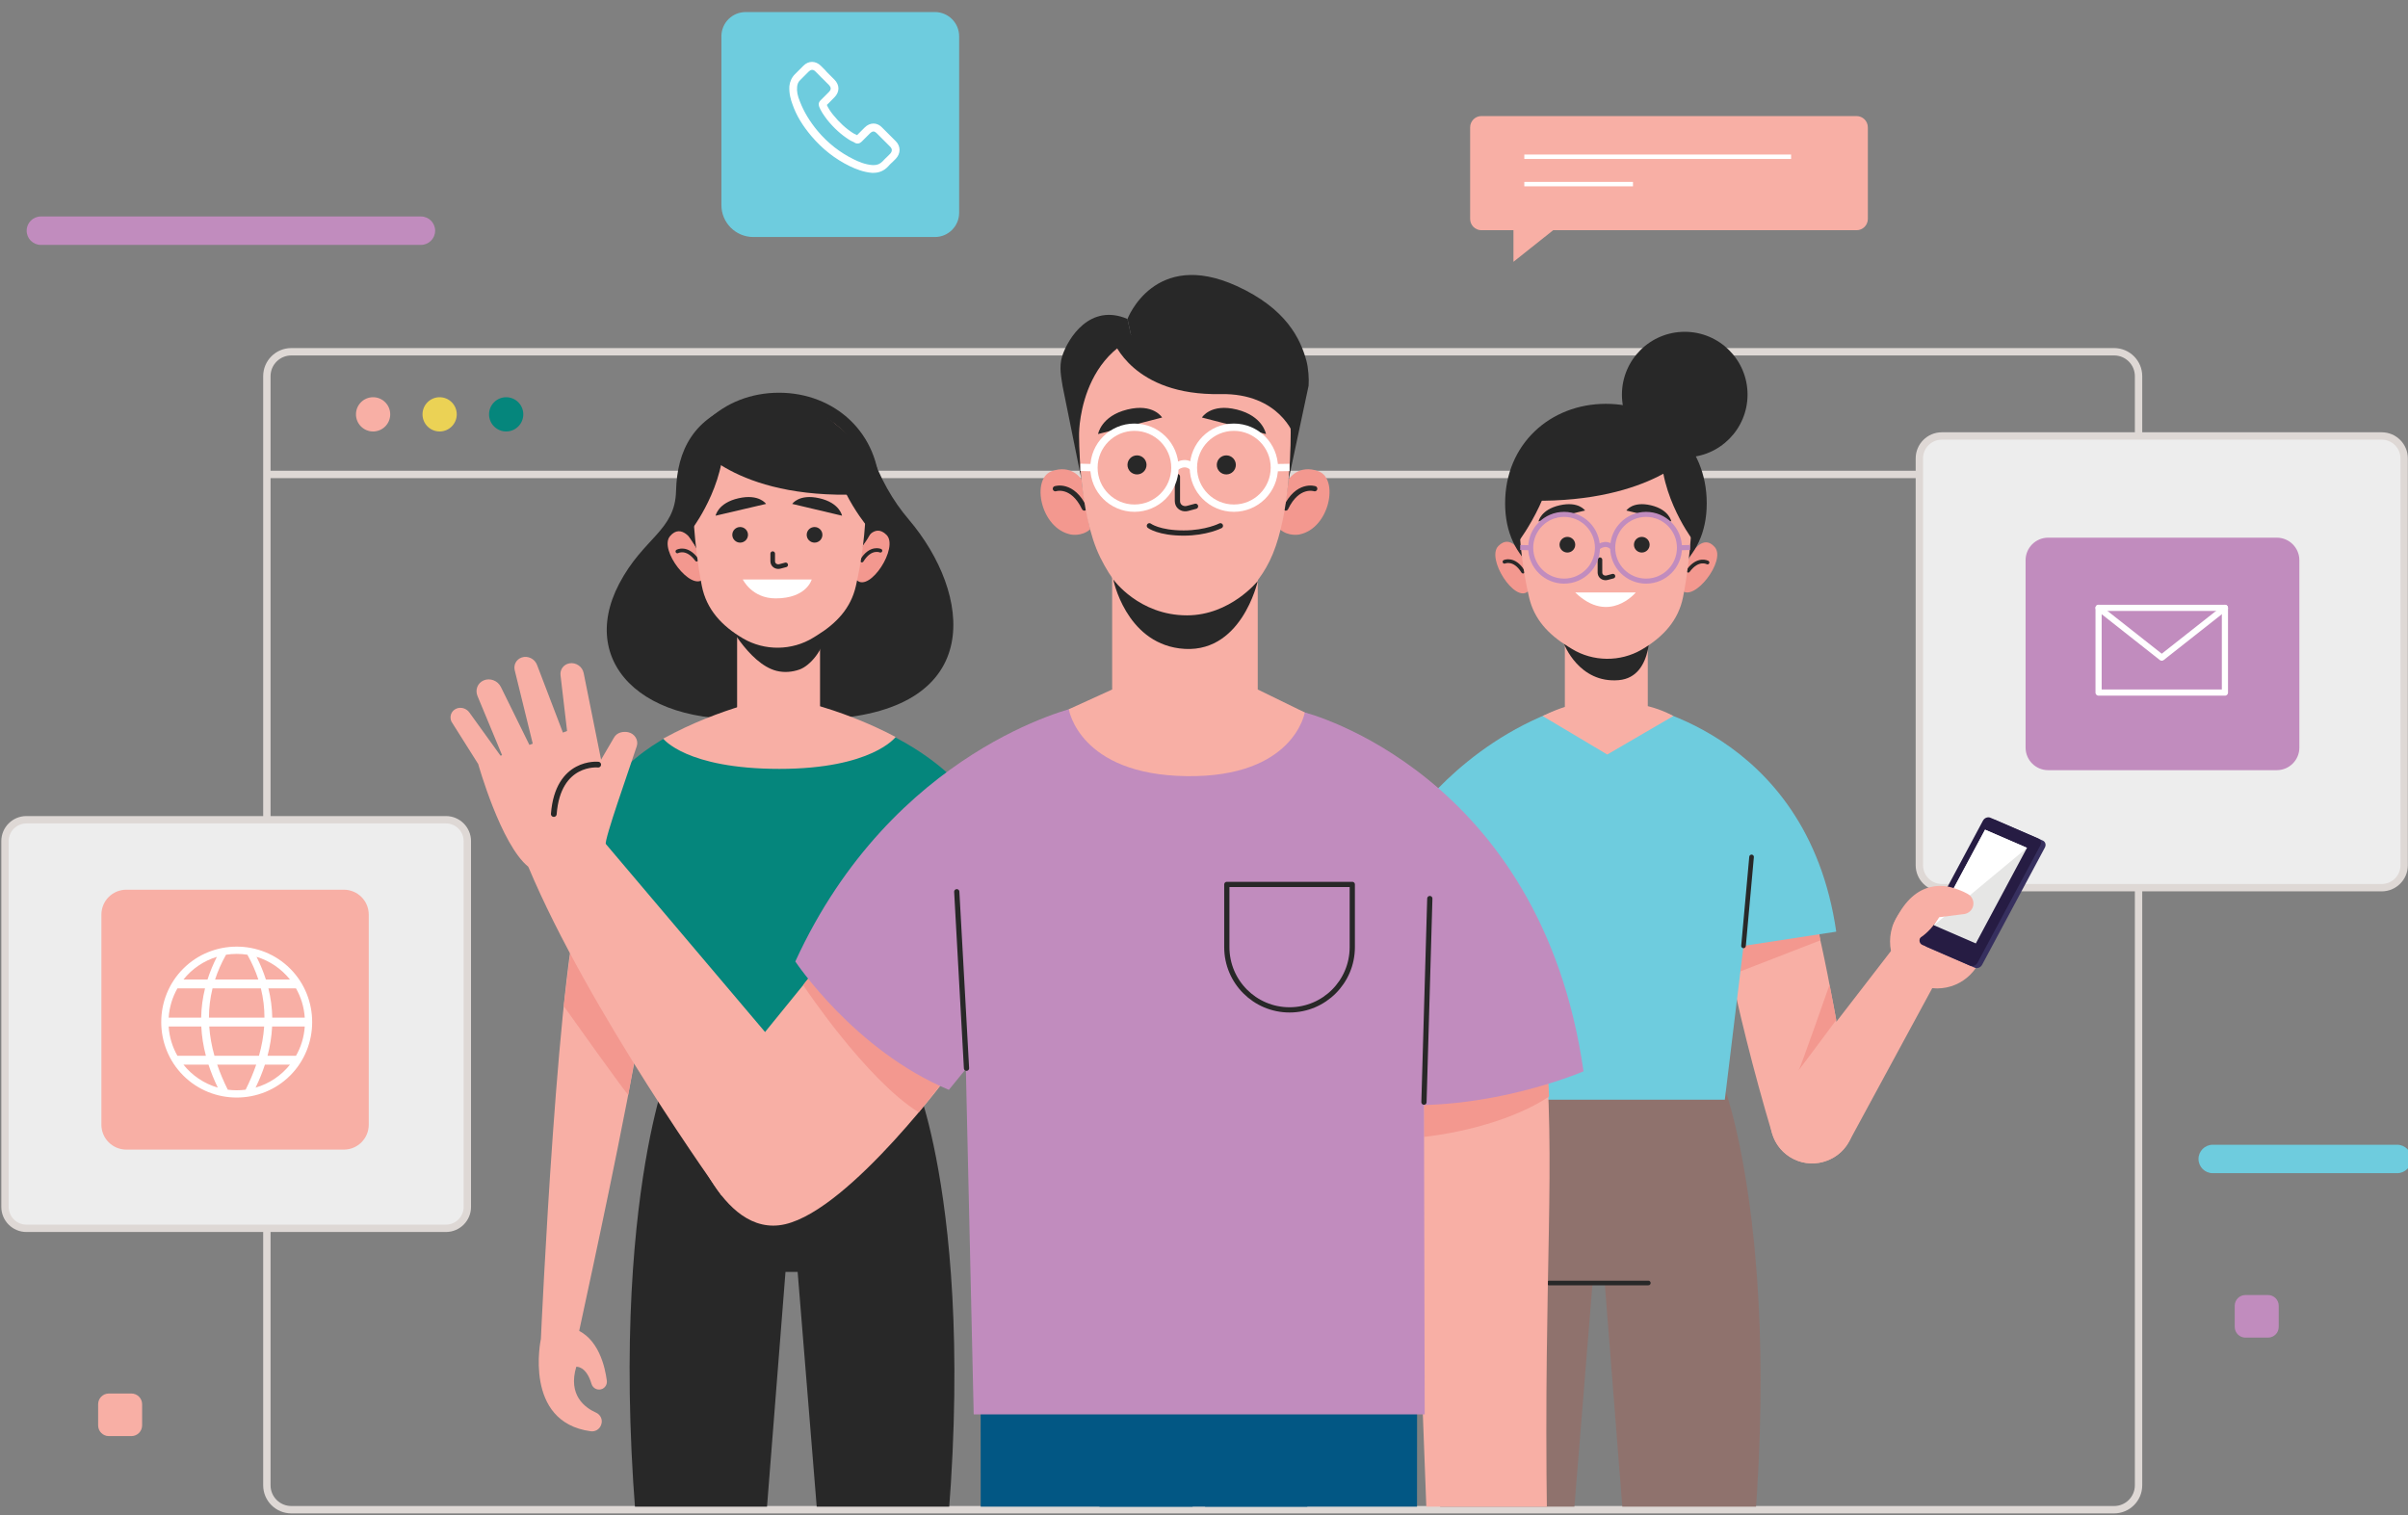 <?xml version="1.0" encoding="utf-8"?>
<!-- Generator: Adobe Illustrator 17.0.0, SVG Export Plug-In . SVG Version: 6.00 Build 0)  -->
<!DOCTYPE svg PUBLIC "-//W3C//DTD SVG 1.1//EN" "http://www.w3.org/Graphics/SVG/1.1/DTD/svg11.dtd">
<svg version="1.1" id="Layer_1" xmlns="http://www.w3.org/2000/svg" xmlns:xlink="http://www.w3.org/1999/xlink" x="0px" y="0px"
	 width="642.458px" height="404.333px" viewBox="0 0 642.458 404.333" enable-background="new 0 0 642.458 404.333"
	 xml:space="preserve">
<rect x="0" y="0" width="642.458" height="404.333" fill="#808080" stroke="none"/>
<g>
	<g>
		<g>
			<g>
				<g>
					
						<line fill="none" stroke="#DED8D5" stroke-width="1.968" stroke-miterlimit="10" x1="71.2" y1="126.591" x2="570.569" y2="126.591"/>
					<path fill="none" stroke="#DED8D5" stroke-width="1.968" stroke-miterlimit="10" d="M564.048,402.821H77.721
						c-3.602,0-6.521-2.92-6.521-6.521V100.377c0-3.602,2.92-6.521,6.521-6.521h486.327c3.602,0,6.521,2.92,6.521,6.521V396.3
						C570.569,399.901,567.649,402.821,564.048,402.821z"/>
					<g>
						<circle fill="#F8AFA5" cx="99.542" cy="110.557" r="4.568"/>
						<circle fill="#EBD255" cx="117.295" cy="110.557" r="4.568"/>
						<circle fill="#05867C" cx="135.047" cy="110.557" r="4.568"/>
					</g>
				</g>
			</g>
			<g>
				<g>
					<g>
						<g>
							<path fill="#EDEDED" d="M635.441,236.849H518.079c-3.309,0-5.991-2.682-5.991-5.991V122.317c0-3.309,2.682-5.991,5.991-5.991
								h117.362c3.309,0,5.991,2.682,5.991,5.991v108.541C641.432,234.167,638.75,236.849,635.441,236.849z"/>
							<path fill="none" stroke="#DED8D5" stroke-width="1.968" stroke-miterlimit="10" d="M635.441,236.849H518.079
								c-3.309,0-5.991-2.682-5.991-5.991V122.317c0-3.309,2.682-5.991,5.991-5.991h117.362c3.309,0,5.991,2.682,5.991,5.991
								v108.541C641.432,234.167,638.75,236.849,635.441,236.849z"/>
						</g>
					</g>
				</g>
				<g>
					<g>
						<g>
							<g>
								<path fill="#C18CBE" d="M546.453,205.497h60.998c3.326,0,6.022-2.696,6.022-6.022v-49.991c0-3.326-2.696-6.022-6.022-6.022
									h-60.998c-3.326,0-6.022,2.696-6.022,6.022v49.991C540.431,202.801,543.127,205.497,546.453,205.497z"/>
							</g>
						</g>
					</g>
					<g>
						
							<polygon fill="none" stroke="#FFFFFF" stroke-width="1.647" stroke-linecap="round" stroke-linejoin="round" stroke-miterlimit="10" points="
							593.614,184.794 565.063,184.794 559.906,184.794 559.906,162.189 593.614,162.189 593.614,167.84 						"/>
						
							<polyline fill="none" stroke="#FFFFFF" stroke-width="1.647" stroke-linecap="round" stroke-linejoin="round" stroke-miterlimit="10" points="
							559.906,162.189 576.76,175.471 593.614,162.189 						"/>
					</g>
				</g>
			</g>
			<g>
				<g>
					<g>
						<g>
							<path fill="#EDEDED" d="M118.973,327.738H7.047c-3.155,0-5.713-2.558-5.713-5.713V224.44c0-3.155,2.558-5.713,5.713-5.713
								h111.926c3.155,0,5.713,2.558,5.713,5.713v97.584C124.686,325.18,122.128,327.738,118.973,327.738z"/>
							<path fill="none" stroke="#DED8D5" stroke-width="1.968" stroke-miterlimit="10" d="M118.973,327.738H7.047
								c-3.155,0-5.713-2.558-5.713-5.713V224.44c0-3.155,2.558-5.713,5.713-5.713h111.926c3.155,0,5.713,2.558,5.713,5.713v97.584
								C124.686,325.18,122.128,327.738,118.973,327.738z"/>
						</g>
					</g>
				</g>
				<g>
					<path fill="#F8AFA5" d="M91.744,306.736H33.695c-3.667,0-6.639-2.973-6.639-6.639v-56.06c0-3.667,2.972-6.639,6.639-6.639
						h58.049c3.667,0,6.639,2.973,6.639,6.639v56.06C98.383,303.763,95.411,306.736,91.744,306.736z"/>
					<g>
						<path fill="#FFFFFF" d="M48.894,258.454c-7.832,7.832-7.832,20.688,0,28.52c7.832,7.832,20.688,7.832,28.52,0
							c7.832-7.832,7.832-20.688,0-28.52C69.583,250.622,56.726,250.622,48.894,258.454z M77.368,261.358h-6.427
							c-0.645-2.019-1.475-4.038-2.499-6.057C72.002,256.382,75.101,258.523,77.368,261.358z M55.749,271.535
							c0.003-2.606,0.311-5.212,0.955-7.819h12.9c0.645,2.606,0.952,5.212,0.955,7.819H55.749z M70.481,273.893
							c-0.178,2.606-0.65,5.212-1.386,7.818H57.214c-0.736-2.606-1.208-5.212-1.386-7.818H70.481z M63.155,254.52
							c0.97,0,1.921,0.076,2.849,0.222c1.236,2.206,2.204,4.41,2.924,6.616H57.381c0.72-2.205,1.688-4.41,2.924-6.616
							C61.234,254.596,62.185,254.52,63.155,254.52z M57.867,255.302c-1.024,2.019-1.854,4.038-2.499,6.057h-6.427
							C51.208,258.523,54.307,256.381,57.867,255.302z M47.338,263.716H54.7c-0.645,2.606-0.984,5.212-1.031,7.819H45
							C45.181,268.704,46.009,266.049,47.338,263.716z M47.338,281.712c-1.33-2.332-2.158-4.987-2.339-7.818h8.705
							c0.127,2.606,0.541,5.212,1.228,7.818H47.338z M48.941,284.07h6.688c0.667,2.043,1.496,4.086,2.485,6.13
							C54.45,289.145,51.261,286.971,48.941,284.07z M63.155,290.908c-0.808,0-1.604-0.053-2.384-0.155
							c-1.112-2.228-2.058-4.455-2.82-6.683h10.407c-0.762,2.228-1.709,4.455-2.82,6.683
							C64.758,290.855,63.963,290.908,63.155,290.908z M68.195,290.2c0.989-2.043,1.819-4.086,2.485-6.13h6.688
							C75.048,286.971,71.859,289.145,68.195,290.2z M78.97,281.712h-7.594c0.687-2.606,1.101-5.212,1.228-7.818h8.704
							C81.128,276.724,80.3,279.379,78.97,281.712z M81.309,271.535H72.64c-0.047-2.606-0.386-5.212-1.031-7.819h7.361
							C80.3,266.049,81.128,268.704,81.309,271.535z"/>
					</g>
				</g>
			</g>
		</g>
		<g>
			<path fill="#C18CBE" d="M112.302,65.345H10.904c-2.095,0-3.793-1.698-3.793-3.793l0,0c0-2.095,1.698-3.793,3.793-3.793h101.398
				c2.095,0,3.793,1.698,3.793,3.793l0,0C116.095,63.647,114.397,65.345,112.302,65.345z"/>
			<path fill="#6ECCDE" d="M639.573,313.029h-49.215c-2.095,0-3.793-1.698-3.793-3.793l0,0c0-2.095,1.698-3.793,3.793-3.793h49.215
				c2.095,0,3.793,1.698,3.793,3.793l0,0C643.366,311.331,641.668,313.029,639.573,313.029z"/>
			<path fill="#C18CBE" d="M605.104,356.906h-6.014c-1.58,0-2.861-1.281-2.861-2.861V348.4c0-1.58,1.281-2.861,2.861-2.861h6.014
				c1.58,0,2.861,1.281,2.861,2.861v5.645C607.965,355.625,606.684,356.906,605.104,356.906z"/>
			<path fill="#F8AFA5" d="M35.057,383.184h-6.014c-1.58,0-2.861-1.281-2.861-2.861v-5.645c0-1.58,1.281-2.861,2.861-2.861h6.014
				c1.58,0,2.861,1.281,2.861,2.861v5.645C37.918,381.903,36.637,383.184,35.057,383.184z"/>
			<g>
				<g>
					<path fill="#F8AFA5" d="M495.332,61.427H395.248c-1.663,0-3.012-1.348-3.012-3.012V33.979c0-1.663,1.348-3.012,3.012-3.012
						h100.084c1.663,0,3.012,1.349,3.012,3.012v24.436C498.344,60.079,496.995,61.427,495.332,61.427z"/>
					<g>
						
							<line fill="none" stroke="#FFFFFF" stroke-width="1.18" stroke-miterlimit="10" x1="406.689" y1="41.821" x2="477.867" y2="41.821"/>
						
							<line fill="none" stroke="#FFFFFF" stroke-width="1.18" stroke-miterlimit="10" x1="406.689" y1="49.126" x2="435.681" y2="49.126"/>
					</g>
				</g>
				<polygon fill="#F8AFA5" points="403.794,57.981 403.794,69.852 418.723,57.981 				"/>
			</g>
			<g>
				<g>
					<g>
						<g>
							<g>
								<g>
									<path fill="#6ECCDE" d="M249.439,63.239h-48.448c-4.706,0-8.52-3.815-8.52-8.521V9.677c0-3.568,2.892-6.46,6.46-6.46
										h50.509c3.568,0,6.46,2.892,6.46,6.46v47.103C255.898,60.347,253.006,63.239,249.439,63.239z"/>
								</g>
							</g>
						</g>
					</g>
				</g>
				<g>
					<path fill="#FFFFFF" d="M238.986,37.667l-3.612-3.612c-0.645-0.709-1.483-1.096-2.322-1.096c-0.839,0-1.677,0.387-2.322,1.032
						l-2.064,2.064c-0.129-0.064-0.258-0.129-0.387-0.193c-0.258-0.129-0.451-0.194-0.645-0.322
						c-1.935-1.225-3.676-2.838-5.353-4.902c-0.774-0.967-1.354-1.87-1.677-2.644c0.516-0.451,0.967-0.968,1.419-1.419
						c0.193-0.194,0.387-0.387,0.58-0.581c0.709-0.709,1.096-1.548,1.096-2.386c0-0.838-0.387-1.677-1.096-2.386l-1.806-1.806
						c-0.193-0.193-0.387-0.387-0.581-0.645c-0.387-0.387-0.838-0.838-1.225-1.225c-0.645-0.645-1.483-1.032-2.322-1.032
						c-0.838,0-1.612,0.323-2.322,1.032l-2.257,2.257c-0.838,0.838-1.354,1.935-1.483,3.16c-0.129,1.935,0.387,3.741,0.838,4.902
						c1.032,2.967,2.644,5.611,5.031,8.449c2.902,3.418,6.32,6.127,10.319,8.062c1.483,0.709,3.547,1.548,5.805,1.741
						c0.129,0,0.258,0,0.451,0c1.548,0,2.838-0.581,3.87-1.677c0,0,0,0,0.064-0.065c0.323-0.387,0.71-0.774,1.161-1.161
						c0.258-0.258,0.58-0.58,0.838-0.838C240.34,40.956,240.34,39.021,238.986,37.667z M237.503,41.02
						c-0.258,0.258-0.516,0.516-0.774,0.774c-0.451,0.387-0.838,0.839-1.29,1.29c-0.645,0.645-1.354,0.967-2.322,0.967
						c-0.129,0-0.193,0-0.322,0c-1.935-0.129-3.741-0.903-5.031-1.548c-3.676-1.806-6.901-4.321-9.61-7.546
						c-2.193-2.644-3.676-5.16-4.708-7.804c-0.645-1.548-0.903-2.773-0.774-3.999c0.064-0.709,0.322-1.354,0.903-1.87l2.193-2.193
						c0.194-0.194,0.516-0.451,0.903-0.451c0.387,0,0.645,0.194,0.903,0.451c0.387,0.387,0.774,0.774,1.161,1.161
						c0.193,0.194,0.387,0.451,0.645,0.645l1.806,1.806c0.193,0.193,0.451,0.58,0.451,0.903c0,0.387-0.258,0.709-0.451,0.903
						c-0.194,0.194-0.387,0.387-0.58,0.58c-0.581,0.58-1.096,1.096-1.612,1.612c0,0,0,0-0.064,0.064
						c-0.645,0.645-0.516,1.225-0.387,1.612v0.064c0.451,1.161,1.161,2.193,2.128,3.483c1.806,2.257,3.741,3.999,5.869,5.353
						c0.258,0.194,0.58,0.322,0.838,0.451c0.258,0.129,0.451,0.194,0.645,0.322l0.064,0.065c0.645,0.322,1.29,0.193,1.806-0.323
						l2.257-2.257c0.194-0.194,0.516-0.451,0.903-0.451c0.322,0,0.645,0.258,0.838,0.451l3.612,3.612
						C238.083,39.73,238.083,40.375,237.503,41.02z"/>
				</g>
			</g>
		</g>
	</g>
	<g>
		<defs>
			<rect id="SVGID_1_" x="117.199" y="69.329" width="459.273" height="332.684"/>
		</defs>
		<clipPath id="SVGID_2_">
			<use xlink:href="#SVGID_1_"  overflow="visible"/>
		</clipPath>
		<g clip-path="url(#SVGID_2_)">
			<g>
				<g>
					<path fill="#8F726D" d="M460.186,290.495l-36.502-4.861l0.285,3.625l-31.208,4.156c0,0-20.117,50.469-2.387,161.465h25.387
						l9.137-112.549h3.245l8.85,112.549h25.387C480.108,343.884,460.186,290.495,460.186,290.495z"/>
					
						<line fill="none" stroke="#282828" stroke-width="1.233" stroke-linecap="round" stroke-linejoin="round" stroke-miterlimit="10" x1="413.29" y1="342.331" x2="439.777" y2="342.331"/>
				</g>
				<g>
					<g>
						<g>
							<g>
								<path fill="#F8AFA5" d="M481.502,237.254c-3.123-4.985-20.665-4.808-21.591-4.917c-4.742-0.556,3.041,37.18,12.906,70.166
									c1.891,6.324,8.85,9.618,14.927,7.042c0.066-0.028,0.132-0.056,0.197-0.084c4.807-2.036,7.543-7.14,6.576-12.271
									C489.825,272.3,485.114,243.017,481.502,237.254z"/>
							</g>
							<polygon fill="#F3988F" points="485.684,250.899 463.287,259.59 461.187,248.964 484.379,243.178 							"/>
							<path fill="#F3988F" d="M489.914,272.158c0,0-10.61,14.249-10.104,13.594c0.506-0.655,8.32-23.027,8.32-23.027
								L489.914,272.158z"/>
						</g>
						<g>
							<path fill="#F8AFA5" d="M505.083,253.005l-30.412,39.403c-3.993,5.173-2.718,12.654,2.764,16.212h0
								c5.472,3.552,12.811,1.685,15.92-4.051l25.314-46.704L505.083,253.005z"/>
							<g>
								<circle fill="#F8AFA5" cx="516.811" cy="251.187" r="12.545"/>
								<path fill="#F8AFA5" d="M525.958,243.646c0,0,3.433-3.565-2.657-6.063c-6.09-2.498-13.62-1.925-18.427,9.747
									L525.958,243.646z"/>
							</g>
							<g>
								<path fill="#37305F" d="M532.267,218.744l12.734,5.521c0.708,0.307,0.966,1.147,0.576,1.876l-16.752,31.29
									c-0.39,0.729-1.281,1.071-1.989,0.764l-12.734-5.521c-0.708-0.307-0.966-1.147-0.576-1.876l16.752-31.29
									C530.668,218.779,531.559,218.437,532.267,218.744z"/>
								<path fill="#261C43" d="M531.051,218.19l12.734,5.521c0.708,0.307,0.966,1.147,0.576,1.876l-16.752,31.29
									c-0.39,0.729-1.281,1.071-1.989,0.764l-12.734-5.521c-0.708-0.307-0.966-1.147-0.576-1.876l16.752-31.29
									C529.452,218.225,530.343,217.883,531.051,218.19z"/>
								<polygon fill="#E6E6E5" points="529.615,221.374 540.803,226.225 527.151,251.726 515.962,246.875 								"/>
								<polygon fill="#FFFFFF" points="540.803,226.225 515.962,246.875 529.615,221.374 								"/>
							</g>
							<path fill="#F8AFA5" d="M519.645,236.544c0,0,2.835,0.553,5.394,2.003c1.127,0.639,1.705,1.94,1.392,3.197l0,0
								c-0.285,1.146-1.246,2-2.418,2.147l-6.62,0.835c0,0-3.454,5.953-7.967,6.622l4.14-10.452L519.645,236.544z"/>
						</g>
					</g>
					<g>
						<g>
							<path fill="#6ECCDE" d="M435.1,187.634c-0.731-0.004,46.946,6.597,54.814,60.955l-24.74,3.79l-4.988,41.037h-69.016
								l-13.702-75.82c0,0,15.29-21.914,43.682-29.962H435.1z"/>
							
								<line fill="none" stroke="#282828" stroke-width="1.233" stroke-linecap="round" stroke-linejoin="round" stroke-miterlimit="10" x1="465.174" y1="252.379" x2="467.321" y2="228.645"/>
						</g>
					</g>
				</g>
				<g>
					<path fill="#F8AFA5" d="M439.631,188.411V169.53h-22.126v19.103c-1.132,0.338-3.017,1.02-5.944,2.411l17.257,10.28
						l17.642-10.28C446.461,191.043,443.66,189.415,439.631,188.411z"/>
					<path fill="#282828" d="M417.3,171.837c0,0,3.974,10.551,14.582,9.641c9.749-0.837,8.198-15.46,8.198-15.46L417.3,171.837z"/>
					<g>
						<path fill="#F3988F" d="M407.651,157.804c-3.468,3.146-11.223-8.786-7.872-12.136c3.351-3.35,5.907,1.906,5.907,1.906
							l1.496,3.561l1.129,4.824l0.268,1.263L407.651,157.804z"/>
						<g>
							<g>
								
									<path fill="none" stroke="#282828" stroke-width="0.993" stroke-linecap="round" stroke-linejoin="round" stroke-miterlimit="10" d="
									M401.398,149.895c0,0,2.625-1.181,4.957,2.625"/>
							</g>
						</g>
					</g>
					<g>
						<path fill="#F3988F" d="M448.664,157.442c3.19,3.428,11.926-7.805,8.87-11.426c-3.056-3.621-6.047,1.399-6.047,1.399
							l-1.792,3.422l-1.533,4.711l-0.374,1.236L448.664,157.442z"/>
						<g>
							<g>
								
									<path fill="none" stroke="#282828" stroke-width="0.993" stroke-linecap="round" stroke-linejoin="round" stroke-miterlimit="10" d="
									M455.563,150.09c0,0-2.516-1.399-5.161,2.196"/>
							</g>
						</g>
					</g>
					<g>
						<path fill="#282828" d="M401.568,134.287c0,15.794,12.042,23.284,26.896,23.284s26.896-7.489,26.896-23.284
							c0-15.794-12.042-26.539-26.896-26.539S401.568,118.492,401.568,134.287z"/>
					</g>
					<path fill="#F8AFA5" d="M405.223,135.385c0,9.696,1.37,18.063,2.737,24.001c1.339,5.814,5.107,9.877,10.431,13.147l0.97,0.596
						c5.633,3.46,12.912,3.541,18.632,0.206l0,0c5.769-3.363,9.808-7.797,11.051-14.036c2.261-11.348,2.508-23.915,2.508-23.915
						s2.151-24.477-22.834-24.001C403.733,111.86,405.223,135.385,405.223,135.385z"/>
					<g>
						
							<path fill="none" stroke="#282828" stroke-width="1.232" stroke-linecap="round" stroke-linejoin="round" stroke-miterlimit="10" d="
							M426.871,149.354v3.387c0,0.201,0.039,0.393,0.109,0.569c0.278,0.692,1.077,1.024,1.799,0.832l1.553-0.412"/>
						<path fill="#282828" d="M422.899,136.219l-12.417,2.91c0,0,0.564-3.16,5.644-4.308
							C421.205,133.673,422.899,136.219,422.899,136.219z"/>
						<path fill="#282828" d="M433.919,136.219l11.99,2.91c0,0-0.545-3.16-5.45-4.308
							C435.554,133.673,433.919,136.219,433.919,136.219z"/>
						<ellipse fill="#282828" cx="418.181" cy="145.341" rx="2.094" ry="2.088"/>
						<ellipse fill="#282828" cx="438.034" cy="145.341" rx="2.094" ry="2.088"/>
						<path fill="#FFFFFF" d="M420.275,158.085h16.148C436.424,158.085,429.267,166.791,420.275,158.085z"/>
						<g>
							<circle fill="none" stroke="#C18CBE" stroke-width="1.342" stroke-miterlimit="10" cx="417.3" cy="146.152" r="8.905"/>
							<circle fill="none" stroke="#C18CBE" stroke-width="1.342" stroke-miterlimit="10" cx="439.176" cy="146.152" r="8.905"/>
							<path fill="none" stroke="#C18CBE" stroke-width="1.342" stroke-miterlimit="10" d="M426.205,146.152
								c0,0,2.109-1.968,4.066,0"/>
							
								<line fill="none" stroke="#C18CBE" stroke-width="1.342" stroke-miterlimit="10" x1="408.395" y1="146.152" x2="405.59" y2="146.081"/>
							
								<line fill="none" stroke="#C18CBE" stroke-width="1.342" stroke-miterlimit="10" x1="448.081" y1="146.152" x2="450.903" y2="146.081"/>
						</g>
					</g>
					<path fill="#282828" d="M451.23,143.5c0,0-9.989-13.504-7.685-27.185c0,0,7.414,3.731,9.345,13.362
						C454.821,139.307,451.23,143.5,451.23,143.5z"/>
					<path fill="#282828" d="M405.207,144.415c0,0,11.604-15.338,9.3-29.019c0,0-8.048,4.649-9.979,14.28
						C402.596,139.307,405.207,144.415,405.207,144.415z"/>
					<path fill="#282828" d="M450.392,121.703c0,0-12.827,14.042-47.92,11.638c0,0,5.374-20.606,22.381-22.8
						C424.853,110.541,444.491,108.196,450.392,121.703z"/>
					<circle fill="#282828" cx="449.492" cy="105.288" r="16.756"/>
				</g>
			</g>
			<g>
				<path fill="#282828" d="M244.948,290.457l-31.208-4.156l0.285-3.625l-36.502,4.861c0,0-19.922,53.389-2.192,164.385h25.387
					l8.85-112.549h3.245l9.137,112.549h25.387C265.065,340.926,244.948,290.457,244.948,290.457z"/>
				<g>
					<path fill="#282828" d="M242.459,138.613c-4.224-4.969-7.606-10.766-10.48-18.901c-3.086-8.732-13.189-5.183-13.189-5.183
						s-8.419-10.831-21.088-7.058c-12.669,3.772-17.071,12.788-17.329,23.506c-0.258,10.718-8.689,12.395-15.181,24.794
						c-11.461,21.89,7.835,40.327,42.959,35.213l0.047-0.341c3.458,1.05,7.698,1.509,12.873,1.202
						C263.266,189.338,259.195,158.302,242.459,138.613z"/>
					<g>
						<path fill="#F3988F" d="M228.644,154.846c3.468,3.146,11.223-8.786,7.872-12.136s-5.907,1.906-5.907,1.906l-1.496,3.562
							l-1.129,4.824l-0.268,1.263L228.644,154.846z"/>
						<g>
							<g>
								
									<path fill="none" stroke="#282828" stroke-width="0.993" stroke-linecap="round" stroke-linejoin="round" stroke-miterlimit="10" d="
									M234.897,146.936c0,0-2.625-1.181-4.957,2.625"/>
							</g>
						</g>
					</g>
					<g>
						<path fill="#F3988F" d="M187.631,154.484c-3.19,3.428-11.926-7.805-8.87-11.426c3.056-3.621,6.047,1.399,6.047,1.399
							l1.792,3.422l1.533,4.711l0.374,1.236L187.631,154.484z"/>
						<g>
							<g>
								
									<path fill="none" stroke="#282828" stroke-width="0.993" stroke-linecap="round" stroke-linejoin="round" stroke-miterlimit="10" d="
									M180.732,147.132c0,0,2.516-1.399,5.161,2.196"/>
							</g>
						</g>
					</g>
					<g>
						<path fill="#282828" d="M234.727,131.328c0,15.794-12.042,23.284-26.896,23.284s-26.896-7.489-26.896-23.284
							s12.042-26.539,26.896-26.539S234.727,115.534,234.727,131.328z"/>
					</g>
					<rect x="196.663" y="166.572" fill="#F8AFA5" width="22.126" height="28.651"/>
					<path fill="#282828" d="M193.435,164.785c0,0,6.159,12.292,13.736,14.211c2.025,0.513,4.186,0.337,6.138-0.355
						c2.852-1.011,6.468-5.263,7.083-9.968l0.285-2.688C220.677,165.986,207.194,173.327,193.435,164.785z"/>
					<path fill="#F8AFA5" d="M231.071,132.427c0,9.696-1.37,18.063-2.737,24.001c-1.339,5.814-5.107,9.877-10.431,13.147
						l-0.97,0.596c-5.633,3.46-12.912,3.541-18.632,0.206v0c-5.769-3.363-9.808-7.797-11.051-14.036
						c-2.261-11.347-2.508-23.915-2.508-23.915s-2.151-24.477,22.834-24.001C232.561,108.901,231.071,132.427,231.071,132.427z"/>
					<g>
						
							<path fill="none" stroke="#282828" stroke-width="1.23" stroke-linecap="round" stroke-linejoin="round" stroke-miterlimit="10" d="
							M206.161,147.721v2.012c0,0.2,0.039,0.392,0.109,0.568c0.278,0.69,1.077,1.021,1.799,0.83l1.553-0.411"/>
						<path fill="#282828" d="M211.367,134.453l13.293,3.146c0,0-0.604-3.416-6.042-4.657S211.367,134.453,211.367,134.453z"/>
						<path fill="#282828" d="M204.388,134.453l-13.463,3.146c0,0,0.612-3.416,6.12-4.657
							C202.552,131.7,204.388,134.453,204.388,134.453z"/>
						<ellipse fill="#282828" cx="197.471" cy="142.703" rx="2.094" ry="2.082"/>
						<ellipse fill="#282828" cx="217.324" cy="142.703" rx="2.094" ry="2.082"/>
						<path fill="#FFFFFF" d="M198.182,154.612h18.379c0,0-1.297,5.05-9.631,5.05C200.583,159.662,198.182,154.612,198.182,154.612z
							"/>
					</g>
					<path fill="#282828" d="M185.064,140.542c0,0,9.989-13.504,7.685-27.185c0,0-7.414,3.731-9.345,13.362
						C181.473,136.348,185.064,140.542,185.064,140.542z"/>
					<path fill="#282828" d="M231.088,140.092c0,0-11.604-13.973-9.3-27.654c0,0,8.048,4.65,9.979,14.28
						C233.698,136.348,231.088,140.092,231.088,140.092z"/>
					<path fill="#282828" d="M185.902,118.745c0,0,11.462,15.406,46.555,13.003c0,0-4.009-21.97-21.016-24.165
						C211.441,107.583,191.804,105.238,185.902,118.745z"/>
				</g>
				<g>
					<g>
						<g>
							<path fill="#F8AFA5" d="M153.912,358.225c-0.51,0.803,29.208-129.305,20.385-127.338c-0.805,0.179-16.258,1.614-18.555,6.284
								c-6.658,13.536-11.432,120.067-11.432,120.067L153.912,358.225z"/>
							<path fill="#F8AFA5" d="M144.311,357.239c0,0-4.79,22.225,13.318,24.655c1.193,0.16,2.346-0.544,2.739-1.682l0.052-0.151
								c0.433-1.256-0.196-2.602-1.409-3.144c-2.952-1.32-7.531-4.655-5.259-12.23c0,0,2.617-0.321,4.062,4.561
								c0.372,1.256,1.781,1.887,2.952,1.298l0,0c0.798-0.402,1.248-1.261,1.136-2.148c-0.434-3.42-2.155-11.651-8.755-13.861
								L144.311,357.239z"/>
						</g>
						<path fill="#F3988F" d="M150.404,268.433c0,0,17.123,24.114,17.213,23.648c0.09-0.466,5.988-33.856,5.988-33.856l-20.778-9
							L150.404,268.433z"/>
					</g>
					<g>
						<path fill="#05867C" d="M197.981,190.506c0.731-0.004-42.318,0.767-50.186,55.124l24.74,3.79l4.988,41.037h69.016
							l13.702-75.82c0,0-9.741-16.427-38.133-24.475L197.981,190.506z"/>
						<path fill="#F8AFA5" d="M176.939,197.077c0,0,6.084,8.076,31.011,8.076c24.695,0,31.01-8.499,31.01-8.499
							s-14.558-8.134-31.451-10.765C207.509,185.888,192.425,188.575,176.939,197.077z"/>
					</g>
				</g>
			</g>
			<g>
				<g>
					<g>
						<polygon fill="#025784" points="261.637,369.28 261.697,477.685 315.326,477.685 319.447,369.28 						"/>
						<polygon fill="#025784" points="378.079,369.28 378.02,477.685 324.391,477.685 320.27,369.28 						"/>
						<rect x="293.34" y="369.28" fill="#025784" width="55.449" height="37.662"/>
					</g>
					
						<line fill="none" stroke="#282828" stroke-width="1.397" stroke-linecap="round" stroke-linejoin="round" stroke-miterlimit="10" x1="301.085" y1="406.941" x2="339.331" y2="406.941"/>
				</g>
				<g>
					<g>
						<g>
							<path fill="#F8AFA5" d="M411.958,274.676c3.325,36.734-0.182,63.499,0.788,131.092l-32.008,1.341l-4.77-126.522
								L411.958,274.676z"/>
							<path fill="#F3988F" d="M379.916,303.341c0,0,19.822-1.815,33.373-10.753l-0.357-7.867l-33.028,4.498L379.916,303.341z"/>
						</g>
						<path fill="#C18CBE" d="M348.117,190.101c0,0,62.96,15.833,74.367,95.748c0,0-30.814,13.359-61.694,7.613l6.947-26.729
							L348.117,190.101z"/>
					</g>
					<g>
						<g>
							<path fill="#F8AFA5" d="M160.057,223.33l46.878,55.361l-14.345,40.398c0,0-35.63-49.537-51.64-87.826L160.057,223.33z"/>
							<g>
								<g>
									<g>
										<path fill="#F8AFA5" d="M161.598,225.328c0,0-16.461,9.3-20.648,5.936c-7.317-5.879-13.364-27.399-13.364-27.399
											s30.782-11.605,30.493-11.151C157.79,193.167,161.598,225.328,161.598,225.328z"/>
										<path fill="#F8AFA5" d="M161.598,225.328c-0.291-1.657,6.104-19.535,8.296-26.239c0.529-1.617-0.586-3.39-2.341-3.726l0,0
											c-1.143-0.219-2.952-0.078-3.808,1.561l-7.721,13.196L161.598,225.328z"/>
										<path fill="#F8AFA5" d="M161.033,206.002l-5.301-26.373c-0.314-1.755-2.078-2.964-3.837-2.632l0,0
											c-1.523,0.288-2.527,1.644-2.347,3.171l2.31,19.638L161.033,206.002z"/>
										<path fill="#F8AFA5" d="M150.492,196.274l-7.199-18.833c-0.595-1.649-2.451-2.563-4.09-2.014l0,0
											c-1.421,0.476-2.218,1.908-1.882,3.378l5.342,21.761L150.492,196.274z"/>
										<path fill="#F8AFA5" d="M142.755,201.827l-9.108-18.505c-0.836-1.717-2.915-2.515-4.623-1.772l0,0
											c-1.604,0.697-2.314,2.514-1.627,4.166l7.261,17.47L142.755,201.827z"/>
										<path fill="#F8AFA5" d="M127.586,203.864l-7.147-11.336c-0.592-1.334-0.046-2.829,1.249-3.421l0,0
											c1.239-0.566,2.77-0.121,3.571,1.039l9.398,13.038L127.586,203.864z"/>
									</g>
								</g>
								
									<path fill="none" stroke="#282828" stroke-width="1.532" stroke-linecap="round" stroke-linejoin="round" stroke-miterlimit="10" d="
									M159.593,204.02c0,0-10.733-1.126-11.836,13.178"/>
							</g>
						</g>
						<g>
							<g>
								<path fill="#F8AFA5" d="M183.082,300.195c0,0,8.817,30.513,26.386,26.456c17.57-4.057,44.953-41.582,44.953-41.582
									l-6.129-64.074l-49.314,60.694L183.082,300.195z"/>
								<path fill="#F3988F" d="M214.275,262.835c0,0,16.649,25.113,30.851,33.968l9.296-11.734l-35.861-27.741L214.275,262.835z"/>
							</g>
							<path fill="#C18CBE" d="M287.116,188.716c0,0-48.881,11.018-74.928,67.826c0,0,15.738,23.714,40.969,34.254l16.892-20.694
								L287.116,188.716z"/>
						</g>
					</g>
					<g>
						<path fill="#C18CBE" d="M287.116,188.54c-19.094,9.794-31.098,22.783-31.098,22.783l3.767,166.06h120.327l-0.39-165.203
							c0,0-15.168-14.842-31.606-22.078C334.155,183.955,300.69,181.578,287.116,188.54z"/>
						
							<path fill="none" stroke="#282828" stroke-width="1.397" stroke-linecap="round" stroke-linejoin="round" stroke-miterlimit="10" d="
							M344.054,269.457L344.054,269.457c-9.243,0-16.736-7.493-16.736-16.736v-16.736h33.473v16.736
							C360.79,261.964,353.297,269.457,344.054,269.457z"/>
						
							<line fill="none" stroke="#282828" stroke-width="1.397" stroke-linecap="round" stroke-linejoin="round" stroke-miterlimit="10" x1="379.916" y1="294.079" x2="381.477" y2="239.756"/>
						
							<line fill="none" stroke="#282828" stroke-width="1.397" stroke-linecap="round" stroke-linejoin="round" stroke-miterlimit="10" x1="257.867" y1="285.025" x2="255.267" y2="237.936"/>
					</g>
				</g>
				<g>
					<path fill="#282828" d="M288.526,127.887l-5.016-24.815c-0.282-2.021-1.066-5.141-0.106-8.071
						c1.589-4.849,7.428-14.162,17.407-9.898l2.157,9.825c0,0-10.364,2.092-14.521,15.65L288.526,127.887z"/>
					<path fill="#282828" d="M300.077,90.226c-0.182,3.26-3.059,17.527-13.177,22.724C286.899,112.95,278.037,93.944,300.077,90.226
						z"/>
					<path fill="#F8AFA5" d="M335.57,183.971L335.57,183.971v-42.137h-38.844v42.137l-11.563,5.271c0,0,2.712,17.464,31.392,17.851
						c28.68,0.387,31.562-16.992,31.562-16.992L335.57,183.971z"/>
					<path fill="#282828" d="M300.812,85.104c0,0,7.129-18.806,29.112-8.808c13.306,6.051,17.032,14.165,18.618,19.913
						c0.527,1.91,0.737,4.919,0.594,6.705l-5.318,24.973l-20.759-34.552l-20.089,1.593L300.812,85.104z"/>
					<g>
						<path fill="#F3988F" d="M343.817,127.887c0,0,2.619-4.165,8.02-2.117c5.401,2.049,2.958,15.166-5.144,16.838
							c0,0-2.904,0.633-5.182-1.355C341.511,141.253,343.504,131.564,343.817,127.887z"/>
						<g>
							<g>
								
									<path fill="none" stroke="#282828" stroke-width="1.397" stroke-linecap="round" stroke-linejoin="round" stroke-miterlimit="10" d="
									M350.766,130.398c0,0-4.525-1.51-7.736,5.153"/>
							</g>
						</g>
					</g>
					<g>
						<path fill="#F3988F" d="M288.526,127.887c0,0-2.619-4.165-8.02-2.117c-5.401,2.049-2.958,15.166,5.144,16.838
							c0,0,2.904,0.633,5.182-1.355C290.832,141.253,288.84,131.564,288.526,127.887z"/>
						<g>
							<g>
								
									<path fill="none" stroke="#282828" stroke-width="1.397" stroke-linecap="round" stroke-linejoin="round" stroke-miterlimit="10" d="
									M281.577,130.398c0,0,4.525-1.51,7.736,5.153"/>
							</g>
						</g>
					</g>
					<path fill="#F8AFA5" d="M344.358,115.439c0.003,7.908-0.774,24.452-5.635,34.272c-4.565,9.22-12.114,14.182-22.011,14.477
						c-9.898,0.296-17.271-3.519-23.18-15.485c-5.909-11.966-5.627-33.117-5.627-33.117s0-28.249,27.92-28.249
						C345.231,87.337,344.358,115.439,344.358,115.439z"/>
					<path fill="#282828" d="M297.017,154.601c0,0,3.253,16.505,17.618,18.402c16.532,2.182,20.935-17.982,20.935-17.982
						s-7.305,9.154-18.858,9.168C303.827,164.204,297.017,154.601,297.017,154.601z"/>
					<g>
						
							<path fill="none" stroke="#282828" stroke-width="1.397" stroke-linecap="round" stroke-linejoin="round" stroke-miterlimit="10" d="
							M314.14,127.167v6.538c0,0.281,0.054,0.55,0.153,0.796c0.387,0.968,1.502,1.432,2.51,1.164l2.167-0.576"/>
						<circle fill="#282828" cx="303.353" cy="124.045" r="2.542"/>
						<circle fill="#282828" cx="327.183" cy="124.045" r="2.542"/>
						<path fill="#282828" d="M320.677,111.4l17.089,4.414c0,0-0.777-4.793-7.768-6.535
							C323.008,107.538,320.677,111.4,320.677,111.4z"/>
						<path fill="#282828" d="M310.058,111.4l-17.089,4.414c0,0,0.777-4.793,7.768-6.535
							C307.728,107.538,310.058,111.4,310.058,111.4z"/>
						
							<path fill="none" stroke="#282828" stroke-width="1.397" stroke-linecap="round" stroke-linejoin="round" stroke-miterlimit="10" d="
							M306.66,140.292c0,0,2.521,1.932,9.15,1.932c6.029,0,9.794-1.932,9.794-1.932"/>
						<g>
							<circle fill="none" stroke="#FFFFFF" stroke-width="1.951" stroke-miterlimit="10" cx="302.669" cy="124.788" r="10.8"/>
							<circle fill="none" stroke="#FFFFFF" stroke-width="1.951" stroke-miterlimit="10" cx="329.201" cy="124.788" r="10.8"/>
							<path fill="none" stroke="#FFFFFF" stroke-width="1.951" stroke-miterlimit="10" d="M313.469,124.788
								c0,0,2.558-2.387,4.932,0"/>
							
								<line fill="none" stroke="#FFFFFF" stroke-width="1.951" stroke-miterlimit="10" x1="291.869" y1="124.788" x2="288.248" y2="124.696"/>
							
								<line fill="none" stroke="#FFFFFF" stroke-width="1.951" stroke-miterlimit="10" x1="340.002" y1="124.788" x2="344.044" y2="124.722"/>
						</g>
					</g>
					<path fill="#282828" d="M297.017,90.87c0,0,5.187,14.735,28.591,14.283c15.903-0.307,19.703,11.201,19.703,11.201
						s-2.768-25.727-3.496-25.484c-0.728,0.243-24.199-6.263-24.199-6.263L297.017,90.87z"/>
				</g>
			</g>
		</g>
	</g>
</g>
</svg>
